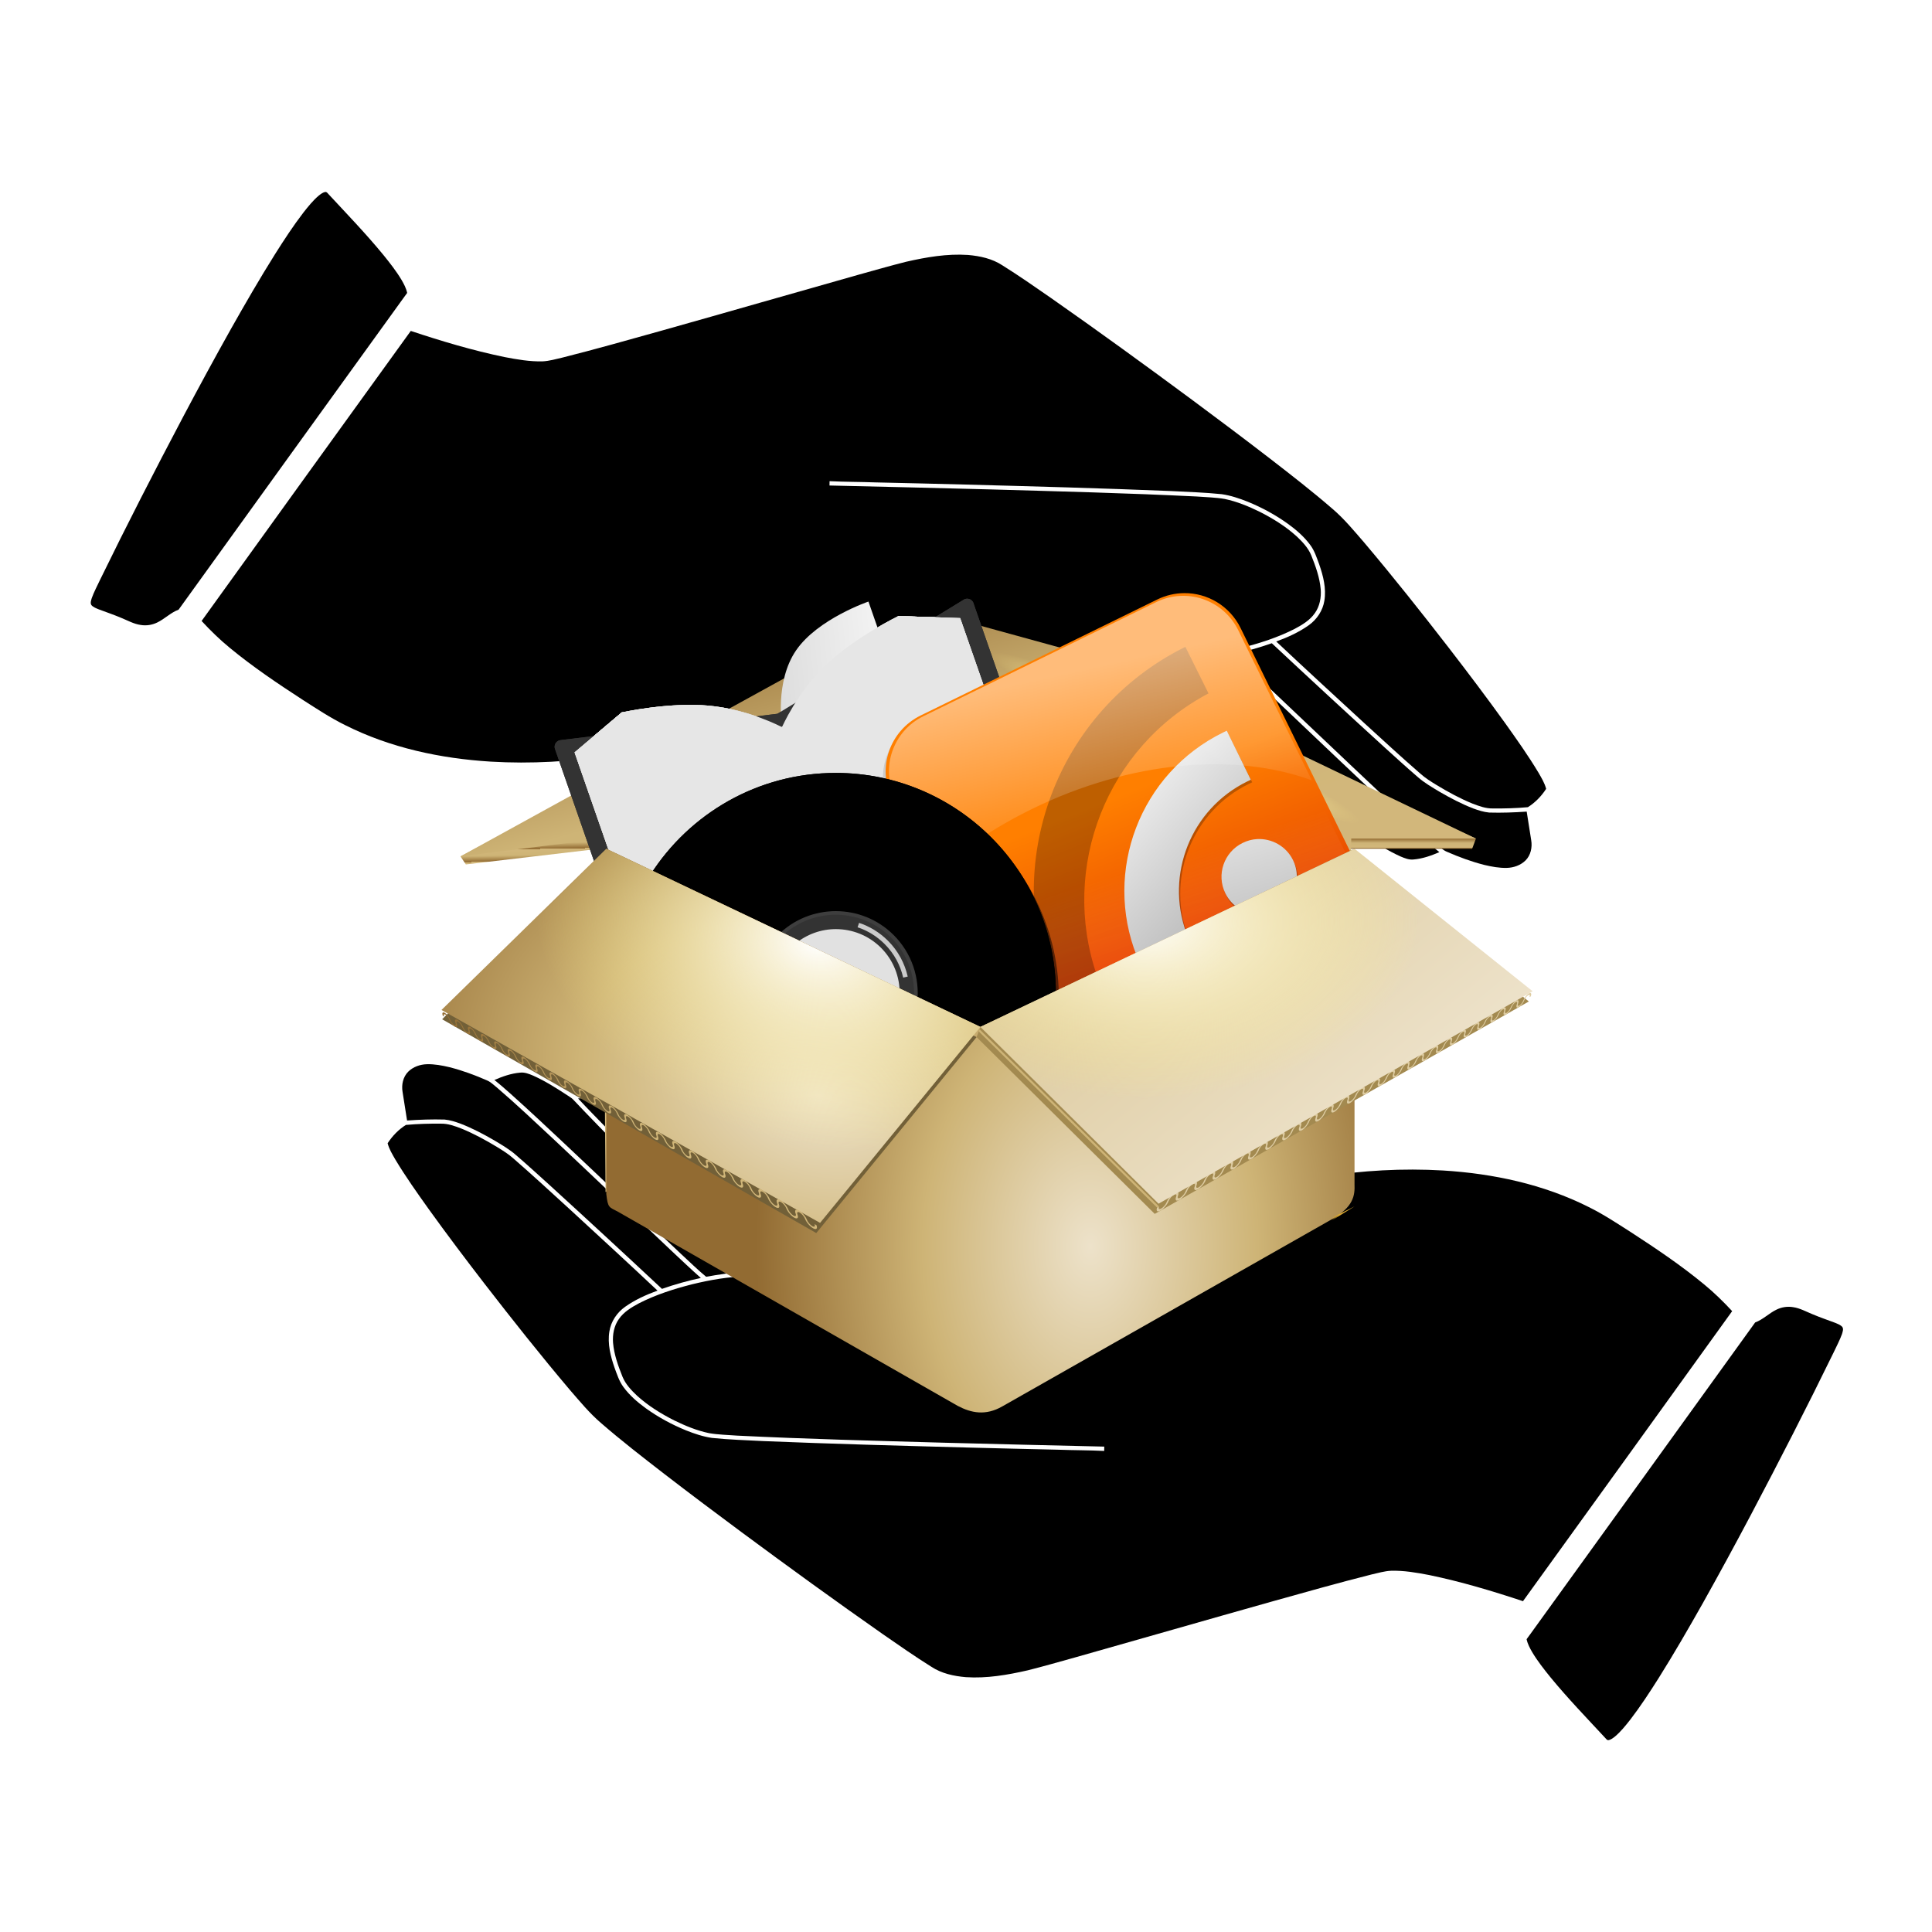 <svg viewBox="0 0 1024 1024" xmlns="http://www.w3.org/2000/svg" xmlns:xlink="http://www.w3.org/1999/xlink">
 <defs>
  <filter color-interpolation-filters="sRGB" id="filter8114">
   <feGaussianBlur stdDeviation="1.013" id="feGaussianBlur8116"/>
  </filter>
  <filter color-interpolation-filters="sRGB" id="filter8074">
   <feGaussianBlur stdDeviation="2.026" id="feGaussianBlur8076"/>
  </filter>
  <filter x="-0.074" y="-0.141" color-interpolation-filters="sRGB" width="1.148" height="1.282" id="filter7233">
   <feGaussianBlur stdDeviation="6.456" id="feGaussianBlur7235"/>
  </filter>
  <mask maskUnits="userSpaceOnUse" id="mask7947">
   <path fill="#ffffff" d="m205,135l-45,10l-100,55l40,-5l0,100l105,-50l105,50.375l0,-100.38l35,0l-105,-50.38l-35,-9.62l0,0.005z" id="path7949"/>
  </mask>
  <filter color-interpolation-filters="sRGB" id="filter7251">
   <feGaussianBlur stdDeviation="2.246" id="feGaussianBlur7253"/>
  </filter>
  <filter color-interpolation-filters="sRGB" id="filter3503">
   <feGaussianBlur stdDeviation="2.63" id="feGaussianBlur3505"/>
  </filter>
  <filter color-interpolation-filters="sRGB" id="filter3361">
   <feGaussianBlur stdDeviation="1.868" id="feGaussianBlur3363"/>
  </filter>
  <filter color-interpolation-filters="sRGB" id="filter6169">
   <feGaussianBlur stdDeviation="3.013" id="feGaussianBlur6171"/>
  </filter>
  <filter x="-0.125" y="-0.239" color-interpolation-filters="sRGB" width="1.25" height="1.478" id="filter14465">
   <feGaussianBlur stdDeviation="3.233" id="feGaussianBlur14467"/>
  </filter>
  <mask maskUnits="userSpaceOnUse" id="mask14451">
   <path fill="url(#linearGradient14455) #000000" filter="url(#filter14443)" d="m204,250l3,37l66,-19l-69,-18z" id="path14453"/>
  </mask>
  <filter x="-0.115" y="-0.424" color-interpolation-filters="sRGB" width="1.23" height="1.848" id="filter14443">
   <feGaussianBlur stdDeviation="3.357" id="feGaussianBlur14445"/>
  </filter>
  <mask maskUnits="userSpaceOnUse" id="mask8359">
   <path fill="#ffffff" d="m100,847.36l0,96.875c0.451,4.053 0.799,3.649 3.281,5l95.361,54.492c3.782,1.986 7.791,2.838 12.51,0.139l92.285,-52.405c6.33,-3.546 6.685,-6.785 6.562,-10l0,-94.1l-105,50l-105,-50l0,-0.001z" id="path8361"/>
  </mask>
  <filter color-interpolation-filters="sRGB" id="filter7300">
   <feGaussianBlur stdDeviation="1.714" id="feGaussianBlur7302"/>
  </filter>
  <filter color-interpolation-filters="sRGB" id="filter8178">
   <feGaussianBlur stdDeviation="3.631" id="feGaussianBlur8180"/>
  </filter>
  <mask maskUnits="userSpaceOnUse" id="mask8351">
   <path fill="#ffffff" d="m100,195l0,96.875c0.451,4.053 0.799,3.649 3.281,5l95.361,54.492c3.782,1.986 7.791,2.838 12.51,0.139l92.285,-52.405c6.33,-3.546 6.685,-6.785 6.562,-10l0,-94.1l-105,50l-105,-50l0,-0.001z" id="path8353"/>
  </mask>
  <filter color-interpolation-filters="sRGB" id="filter7863">
   <feGaussianBlur stdDeviation="0.952" id="feGaussianBlur7865"/>
  </filter>
  <mask maskUnits="userSpaceOnUse" id="mask7935">
   <path fill="#ffffff" d="m255,294.62l-50,-49.62l105,-50l50,40l-105,59.615l0,0.005z" id="path7937"/>
  </mask>
  <filter color-interpolation-filters="sRGB" id="filter7881">
   <feGaussianBlur stdDeviation="1.36" id="feGaussianBlur7883"/>
  </filter>
  <mask maskUnits="userSpaceOnUse" id="mask7941">
   <path fill="#ffffff" d="m160,300l45,-55l-105,-50l-45,45l105,60z" id="path7943"/>
  </mask>
  <radialGradient xlink:href="#linearGradient14419" r="54.5" gradientTransform="matrix(1 0 0 .587 0 68.119)" cx="257.5" cy="165" gradientUnits="userSpaceOnUse" id="radialGradient7500"/>
  <linearGradient id="linearGradient14419">
   <stop stop-color="rgb(255, 255, 255)" offset="0" id="stop14421"/>
   <stop stop-opacity="0" stop-color="rgb(255, 255, 255)" offset="1" id="stop14423"/>
  </linearGradient>
  <linearGradient xlink:href="#linearGradient8046" x1="-0.001" y1="0.939" x2="0.001" spreadMethod="repeat" y2="0.991" id="linearGradient7502"/>
  <linearGradient id="linearGradient8046">
   <stop stop-color="rgb(210, 183, 123)" offset="0" id="stop8048"/>
   <stop stop-color="rgb(206, 180, 118)" offset="0.5" id="stop8050"/>
   <stop stop-color="rgb(146, 107, 50)" offset="1" id="stop8052"/>
  </linearGradient>
  <radialGradient xlink:href="#linearGradient14419" r="75" gradientTransform="matrix(0.618,-0.383,0.092,0.149,-142.879,818.453)" cx="116.36" cy="160.08" gradientUnits="userSpaceOnUse" id="radialGradient7504"/>
  <radialGradient xlink:href="#linearGradient14419" r="52.5" gradientTransform="matrix(1 0 0 .571 0 70.714)" cx="152.5" cy="165" gradientUnits="userSpaceOnUse" id="radialGradient7506"/>
  <linearGradient xlink:href="#linearGradient8046" x1="0.897" y1="0.994" x2="0.897" spreadMethod="repeat" y2="0.952" id="linearGradient7508"/>
  <linearGradient xlink:href="#linearGradient8046" x1="0.617" y1="0.436" x2="0.35" y2="-0.082" id="linearGradient7510"/>
  <radialGradient xlink:href="#linearGradient7771" r="77.5" gradientTransform="matrix(0.67,0.304,-0.029,0.063,-114.718,709.785)" cx="259.51" cy="112.05" gradientUnits="userSpaceOnUse" id="radialGradient7512"/>
  <linearGradient id="linearGradient7771">
   <stop stop-color="rgb(255, 255, 255)" offset="0" id="stop7773"/>
   <stop stop-opacity="0" stop-color="rgb(255, 239, 133)" offset="1" id="stop7775"/>
  </linearGradient>
  <radialGradient xlink:href="#linearGradient7771" r="75" gradientTransform="matrix(0.629,-0.363,0.025,0.043,-133.416,833.183)" cx="116.36" cy="160.08" gradientUnits="userSpaceOnUse" id="radialGradient7514"/>
  <radialGradient xlink:href="#linearGradient6170" r="105" gradientTransform="matrix(1.918,0,0,1.005,-599.579,1255.203)" cx="207.26" cy="183.8" gradientUnits="userSpaceOnUse" id="radialGradient7516"/>
  <linearGradient id="linearGradient6170">
   <stop stop-color="rgb(254, 253, 252)" offset="0" id="stop6172"/>
   <stop stop-color="rgb(219, 169, 50)" offset="1" id="stop6174"/>
  </linearGradient>
  <linearGradient xlink:href="#linearGradient4839" x1="0.527" y1="1.175" x2="1.035" y2="1.065" id="linearGradient7520"/>
  <linearGradient id="linearGradient4839">
   <stop stop-color="rgb(248, 248, 248)" offset="0" id="stop4841"/>
   <stop stop-color="rgb(196, 196, 196)" offset="1" id="stop4843"/>
  </linearGradient>
  <linearGradient xlink:href="#linearGradient4839" x1="0.595" y1="0.391" x2="0.296" y2="0.445" id="linearGradient7522"/>
  <linearGradient xlink:href="#linearGradient4802" x1="0.723" y1="0.4" x2="0.138" y2="0.52" id="linearGradient7524"/>
  <linearGradient id="linearGradient4802">
   <stop stop-color="rgb(242, 242, 242)" offset="0" id="stop4806"/>
   <stop stop-color="rgb(166, 166, 166)" offset="1" id="stop4808"/>
  </linearGradient>
  <linearGradient xlink:href="#linearGradient4748" x1="0.289" y1="0.79" x2="0.852" y2="0.61" id="linearGradient7526"/>
  <linearGradient id="linearGradient4748">
   <stop stop-color="rgb(248, 248, 248)" offset="0" id="stop4750"/>
   <stop stop-color="rgb(196, 196, 196)" offset="0.833" id="stop4798"/>
   <stop stop-color="rgb(155, 155, 155)" offset="1" id="stop4752"/>
  </linearGradient>
  <linearGradient xlink:href="#linearGradient4839" x1="0.683" y1="0.453" x2="-0.486" y2="0.668" id="linearGradient7528"/>
  <linearGradient x1="0.533" y1="0.464" x2="0.693" y2="0.829" id="linearGradient7540">
   <stop stop-color="rgb(255, 127, 0)" offset="0" id="stop3369"/>
   <stop stop-color="rgb(230, 69, 0)" offset="1" id="stop3371"/>
  </linearGradient>
  <linearGradient x1="0.424" y1="0.576" x2="0.585" y2="0.986" id="linearGradient7542">
   <stop stop-opacity="0" stop-color="rgb(255, 255, 255)" offset="0" id="stop3459"/>
   <stop stop-color="rgb(255, 0, 0)" offset="1" id="stop3461"/>
  </linearGradient>
  <linearGradient xlink:href="#linearGradient3275" x1="-1.638" y1="-0.865" x2="-0.693" y2="1.684" id="linearGradient7544"/>
  <linearGradient id="linearGradient3275">
   <stop stop-color="rgb(255, 255, 255)" offset="0" id="stop3277"/>
   <stop stop-color="rgb(195, 195, 195)" offset="1" id="stop3279"/>
  </linearGradient>
  <linearGradient xlink:href="#linearGradient3275" x1="-0.195" y1="0.205" x2="0.368" y2="0.984" id="linearGradient7546"/>
  <linearGradient x1="0.38" y1="0.315" x2="0.577" y2="0.908" id="linearGradient7550">
   <stop stop-color="rgb(255, 255, 255)" offset="0" id="stop3429"/>
   <stop stop-opacity="0" stop-color="rgb(255, 255, 255)" offset="1" id="stop3431"/>
  </linearGradient>
  <radialGradient xlink:href="#linearGradient14419" r="92.5" gradientTransform="matrix(0.379,-0.379,0.855,0.855,1259.065,2093.301)" cx="289.43" cy="209.67" gradientUnits="userSpaceOnUse" id="radialGradient7552"/>
  <radialGradient xlink:href="#linearGradient14419" r="92.5" gradientTransform="matrix(-0.379,0.379,-0.855,-0.855,1678.865,2074.241)" cx="289.43" cy="209.67" gradientUnits="userSpaceOnUse" id="radialGradient7554"/>
  <radialGradient r="68.844" gradientTransform="matrix(0,1.211,-0.359,0,1538.165,1842.448)" cx="199.28" cy="192.84" gradientUnits="userSpaceOnUse" id="radialGradient7556">
   <stop stop-color="rgb(108, 108, 108)" offset="0" id="stop3275"/>
   <stop stop-color="rgb(62, 62, 62)" offset="1" id="stop3277-2"/>
  </radialGradient>
  <radialGradient r="53.688" gradientTransform="matrix(0,1.252,-0.436,0,1552.965,1834.231)" cx="199.28" cy="192.84" gradientUnits="userSpaceOnUse" id="radialGradient7558">
   <stop stop-color="rgb(247, 247, 247)" offset="0" id="stop3265"/>
   <stop stop-color="rgb(225, 225, 225)" offset="1" id="stop3267"/>
  </radialGradient>
  <radialGradient xlink:href="#linearGradient6117" r="55" gradientTransform="matrix(1.707,0,0,2.483,-302.412,206.793)" cx="195.54" cy="293.53" gradientUnits="userSpaceOnUse" id="radialGradient7560"/>
  <linearGradient id="linearGradient6117">
   <stop stop-color="rgb(237, 226, 202)" offset="0" id="stop6119"/>
   <stop stop-color="rgb(206, 180, 118)" offset="0.5" id="stop6139"/>
   <stop stop-color="rgb(146, 107, 50)" offset="1" id="stop6121"/>
  </linearGradient>
  <radialGradient xlink:href="#linearGradient6170" r="55" gradientTransform="matrix(1.707,0,0,2.483,-302.412,859.153)" cx="177.48" cy="292.05" gradientUnits="userSpaceOnUse" id="radialGradient7564"/>
  <linearGradient xlink:href="#linearGradient14419" x1="0.275" y1="0.851" x2="0.087" y2="-0.014" id="linearGradient7566"/>
  <linearGradient x1="-0.041" y1="0.5" x2="1.041" y2="0.5" id="linearGradient7568">
   <stop stop-opacity="0.753" stop-color="rgb(0, 0, 0)" offset="0" id="stop8190"/>
   <stop stop-color="rgb(255, 255, 255)" offset="1" id="stop8192"/>
  </linearGradient>
  <radialGradient xlink:href="#linearGradient6117" r="75" gradientTransform="matrix(1.755,0.47,-0.329,1.228,-221.144,511.383)" cx="148.11" cy="254.41" gradientUnits="userSpaceOnUse" id="radialGradient7570"/>
  <linearGradient xlink:href="#linearGradient6117" x1="0.762" y1="0.727" x2="-1.454" y2="-1.005" id="linearGradient7572"/>
  <radialGradient xlink:href="#linearGradient7771" r="55.132" gradientTransform="matrix(1.937 0 0 1.463 -241.23 -101.78)" cx="257.5" cy="220" gradientUnits="userSpaceOnUse" id="radialGradient7574"/>
  <radialGradient xlink:href="#linearGradient7771" r="52.5" gradientTransform="matrix(2.058 0 0 1.529 -161.42 -116.44)" cx="152.5" cy="220" gradientUnits="userSpaceOnUse" id="radialGradient7576"/>
  <radialGradient xlink:href="#linearGradient7771" r="75" gradientTransform="matrix(1.034,0.277,-0.194,0.724,-145.547,649.567)" cx="138.82" cy="224.37" gradientUnits="userSpaceOnUse" id="radialGradient7578"/>
  <radialGradient xlink:href="#linearGradient7771" r="77.5" gradientTransform="matrix(1,0,0,0.643,-204.495,716.468)" cx="251" cy="198.91" gradientUnits="userSpaceOnUse" id="radialGradient7582"/>
  <linearGradient xlink:href="#linearGradient8046" x1="1" y1="0.5" x2="0" y2="0.5" id="svg_1"/>
  <linearGradient x1="0.976" y1="0.051" x2="0.468" y2="0.827" id="svg_2">
   <stop stop-color="rgb(0, 0, 0)" offset="0" id="stop8146"/>
   <stop stop-opacity="0" stop-color="rgb(0, 0, 0)" offset="1" id="stop8148"/>
  </linearGradient>
 </defs>
 <g>
  <title>Layer 1</title>
  <g id="svg_15">
   <g id="svg_3" transform="matrix(0.404 0 0 0.404 588.995 587.007)">
    <path id="svg_4" d="m-922.387,-46.978c6.47,-6.41 15.64,-9.61 24.65,-9.83c9.95,-0.24 19.8,1.6 29.44,3.89c16.84,4.25 33.18,10.3 49.08,17.25c5.14,2.08 9.03,6.19 13.32,9.55c25.59,21.94 50.06,45.15 74.72,68.12c52.14,48.91 103.73,98.39 155.74,147.44c12.24,11.48 24.42,23.03 36.98,34.16c-17.28,3.68 -34.32,8.49 -50.99,14.33c-48.99,-45.83 -98.29,-91.34 -147.86,-136.56c-14.38,-13.04 -28.72,-26.12 -43.43,-38.79c-8.83,-7.83 -19.13,-13.7 -29.2,-19.75c-14.08,-8.15 -28.54,-15.75 -43.73,-21.62c-6.79,-2.51 -13.77,-4.74 -21.01,-5.42c-16.4,-0.47 -32.81,0.13 -49.18,1.25c-2.04,-12.47 -3.9,-24.98 -5.9,-37.46c-1.61,-9.3 0.55,-19.72 7.37,-26.56z"/>
    <path id="svg_5" d="m-809.307,-36.118c10.73,-4.67 22,-8.62 33.73,-9.63c6.01,-0.72 11.76,1.66 17.18,3.93c15.88,7.11 30.58,16.51 45.12,25.99c2.34,1.65 4.9,3.05 7,5.04c21.32,22.66 43.2,44.79 64.91,67.08c29.64,30.03 59.21,60.14 89.05,89.98c23.52,23.28 47.18,46.42 70.53,69.88c-16.72,0.29 -33.28,2.95 -49.69,5.9c-11.58,-9.49 -22.24,-20.12 -33.29,-30.24c-50.51,-47.53 -100.55,-95.55 -151.08,-143.06c-23.69,-22.3 -47.45,-44.55 -71.67,-66.28c-7.16,-6.32 -14.29,-12.68 -21.79,-18.59z"/>
    <path id="svg_6" d="m-699.497,-11.888c8.28,-0.81 16.77,-0.61 24.8,1.72c7.16,1.79 12.51,7.25 18.17,11.64c27.57,23.35 53.47,48.57 79.71,73.38c19.34,18.27 38.32,36.93 58.18,54.64c14.11,11.18 26.06,24.74 38.13,38.02c13.93,15.64 27.47,31.62 40.8,47.78c-11.54,-0.13 -23.16,0.85 -34.65,0.3c-29.37,-29.4 -59.16,-58.38 -88.52,-87.79c-39.48,-39.88 -78.97,-79.76 -118.01,-120.08c-6.21,-6.53 -12.59,-12.91 -18.61,-19.61z"/>
    <path id="svg_7" d="m-925.367,22.842c15.15,-1.4 30.39,-1.79 45.6,-1.66c9.45,-0.27 18.47,3.08 27.15,6.42c16.29,6.62 31.75,15.11 46.79,24.18c7.51,4.61 15.06,9.27 21.62,15.19c25,21.69 49.29,44.18 73.74,66.48c38.5,35.48 77.09,70.88 115.2,106.76c-14.92,5.43 -29.6,12.05 -42.59,21.27c-10.69,7.59 -18.55,19.26 -20.58,32.31c-2.64,16.16 1.53,32.49 6.81,47.69c3.24,8.7 6.06,17.77 11.68,25.3c7.98,10.86 18.29,19.79 29.14,27.68c16.43,11.83 34.35,21.55 53.09,29.18c10.93,4.34 22.19,8.13 33.86,9.83c22.29,2.29 44.71,2.99 67.08,4.14c90.34,3.72 180.72,6.14 271.1,8.54c38.63,0.94 77.25,2.01 115.88,2.78c20.17,0.77 40.37,0.59 60.52,1.61c0.02,-1.9 0.06,-3.79 0.08,-5.67c-69.95,-1.59 -139.91,-3.25 -209.87,-5.1c-90.56,-2.56 -181.15,-4.85 -271.65,-9.31c-12.34,-0.98 -24.79,-1.12 -37.01,-3.25c-15.94,-3.34 -31.11,-9.6 -45.69,-16.73c-17.44,-8.82 -34.24,-19.25 -48.76,-32.41c-7.59,-7.18 -15.02,-15.03 -19.04,-24.83c-5.74,-14.33 -11.09,-29.09 -12.41,-44.58c-0.81,-10.82 1.28,-22.2 7.65,-31.17c6.46,-9.37 16.48,-15.35 26.32,-20.61c22.09,-11.32 45.89,-18.91 69.89,-25c23.91,-5.79 48.35,-10.14 73.01,-10.38c14.01,-0.2 28.02,-0.86 42.03,-0.88c17.41,7.01 36.43,8.07 54.96,8.94c10.69,0.08 21.4,0.19 32.07,-0.53c55.53,4.15 111.36,4.43 166.9,0.25c43.46,-3.51 86.89,-9.74 128.86,-21.83c16.95,-4.95 33.65,-10.87 49.72,-18.21c50.06,-22.01 99.89,-44.66 150.98,-64.19c41.46,-15.88 84.55,-27.56 128.45,-34.3c52.16,-8.17 105.19,-11.24 157.93,-8.13c65.88,4.02 131.96,18.11 191.19,47.92c19.25,9.5 37.16,21.37 55.22,32.91c33.05,21.47 65.85,43.5 96.26,68.63c13.12,10.75 25.25,22.64 36.77,35.07c-91.38,126.91 -182.82,253.78 -274.43,380.52c-40.39,-13.42 -81.27,-25.65 -122.98,-34.28c-16.46,-3.15 -33.12,-6.09 -49.94,-5.64c-8.83,0.4 -17.35,2.99 -25.92,4.92c-43.5,10.97 -86.66,23.19 -129.85,35.26c-86.14,24.21 -172.11,49.03 -258.23,73.34c-20.91,5.82 -41.77,11.82 -62.82,17.12c-26.59,6.06 -53.86,10.8 -81.22,8.95c-15.73,-1.34 -31.8,-4.8 -45.16,-13.6c-21.56,-13.47 -42.41,-28.04 -63.3,-42.51c-62.63,-43.81 -124.47,-88.73 -185.9,-134.19c-34.02,-25.23 -67.9,-50.65 -101.45,-76.5c-27.93,-21.62 -55.89,-43.24 -82.58,-66.4c-15.31,-13.07 -28.1,-28.71 -41.26,-43.86c-38.43,-45.44 -75.4,-92.08 -111.81,-139.15c-24.86,-32.25 -49.41,-64.75 -73.18,-97.82c-15.19,-21.3 -30.37,-42.67 -43.84,-65.12c-3.9,-6.8 -8.1,-13.62 -10.08,-21.28c6.2,-9.57 14.32,-18 24,-24.07z"/>
    <path id="svg_8" d="m872.663,265.192c6.69,-3.29 14.36,-4.53 21.73,-3.29c9.08,1.25 17.12,5.87 25.5,9.25c9.73,4.14 19.76,7.52 29.65,11.25c3.36,1.45 7.11,2.66 9.58,5.54c1.86,2.88 0.31,6.32 -0.48,9.29c-2.99,8.27 -7.2,16.02 -10.89,23.97c-34.99,71.72 -71.42,142.72 -108.68,213.28c-20.57,38.85 -41.52,77.49 -63.02,115.83c-18.71,33.12 -37.73,66.08 -57.97,98.3c-11.77,18.59 -23.8,37.07 -37.22,54.52c-6.17,7.81 -12.43,15.68 -20.06,22.12c-2.56,1.96 -5.23,4.17 -8.49,4.69c-2.07,0.29 -3.09,-1.77 -4.34,-2.95c-24.23,-26.11 -48.99,-51.78 -71.62,-79.31c-8.57,-10.59 -17.05,-21.32 -24.06,-33.03c-3.13,-5.39 -6.13,-10.99 -7.4,-17.14c1.93,-2.58 3.76,-5.24 5.7,-7.81l3.5,-4.86c97.04,-134.17 193.75,-268.59 290.65,-402.86c10.32,-3.8 18.1,-12.03 27.92,-16.79z"/>
   </g>
   <g id="svg_9" transform="matrix(-0.404 0 0 -0.404 1207.36 487.479)">
    <path id="svg_10" d="m987.067,77.838c6.47,-6.41 15.64,-9.61 24.65,-9.83c9.95,-0.24 19.8,1.6 29.44,3.89c16.84,4.25 33.18,10.3 49.08,17.25c5.14,2.08 9.03,6.19 13.32,9.55c25.59,21.94 50.06,45.15 74.72,68.12c52.14,48.91 103.73,98.39 155.74,147.44c12.24,11.48 24.42,23.03 36.98,34.16c-17.28,3.68 -34.32,8.49 -50.99,14.33c-48.99,-45.83 -98.29,-91.34 -147.86,-136.56c-14.38,-13.04 -28.72,-26.12 -43.43,-38.79c-8.83,-7.83 -19.13,-13.7 -29.2,-19.75c-14.08,-8.15 -28.54,-15.75 -43.73,-21.62c-6.79,-2.51 -13.77,-4.74 -21.01,-5.42c-16.4,-0.47 -32.81,0.13 -49.18,1.25c-2.04,-12.47 -3.9,-24.98 -5.9,-37.46c-1.61,-9.3 0.55,-19.72 7.37,-26.56z"/>
    <path id="svg_11" d="m1100.147,88.698c10.73,-4.67 22,-8.62 33.73,-9.63c6.01,-0.72 11.76,1.66 17.18,3.93c15.88,7.11 30.58,16.51 45.12,25.99c2.34,1.65 4.9,3.05 7,5.04c21.32,22.66 43.2,44.79 64.91,67.08c29.64,30.03 59.21,60.14 89.05,89.98c23.52,23.28 47.18,46.42 70.53,69.88c-16.72,0.29 -33.28,2.95 -49.69,5.9c-11.58,-9.49 -22.24,-20.12 -33.29,-30.24c-50.51,-47.53 -100.55,-95.55 -151.08,-143.06c-23.69,-22.3 -47.45,-44.55 -71.67,-66.28c-7.16,-6.32 -14.29,-12.68 -21.79,-18.59z"/>
    <path id="svg_12" d="m1209.957,112.928c8.28,-0.81 16.77,-0.61 24.8,1.72c7.16,1.79 12.51,7.25 18.17,11.64c27.57,23.35 53.47,48.57 79.71,73.38c19.34,18.27 38.32,36.93 58.18,54.64c14.11,11.18 26.06,24.74 38.13,38.02c13.93,15.64 27.47,31.62 40.8,47.78c-11.54,-0.13 -23.16,0.85 -34.65,0.3c-29.37,-29.4 -59.16,-58.38 -88.52,-87.79c-39.48,-39.88 -78.97,-79.76 -118.01,-120.08c-6.21,-6.53 -12.59,-12.91 -18.61,-19.61z"/>
    <path id="svg_13" d="m984.087,147.658c15.15,-1.4 30.39,-1.79 45.6,-1.66c9.45,-0.27 18.47,3.08 27.15,6.42c16.29,6.62 31.75,15.11 46.79,24.18c7.51,4.61 15.06,9.27 21.62,15.19c25,21.69 49.29,44.18 73.74,66.48c38.5,35.48 77.09,70.88 115.2,106.76c-14.92,5.43 -29.6,12.05 -42.59,21.27c-10.69,7.59 -18.55,19.26 -20.58,32.31c-2.64,16.16 1.53,32.49 6.81,47.69c3.24,8.7 6.06,17.77 11.68,25.3c7.98,10.86 18.29,19.79 29.14,27.68c16.43,11.83 34.35,21.55 53.09,29.18c10.93,4.34 22.19,8.13 33.86,9.83c22.29,2.29 44.71,2.99 67.08,4.14c90.34,3.72 180.72,6.14 271.1,8.54c38.63,0.94 77.25,2.01 115.88,2.78c20.17,0.77 40.37,0.59 60.52,1.61c0.02,-1.9 0.06,-3.79 0.08,-5.67c-69.95,-1.59 -139.91,-3.25 -209.87,-5.1c-90.56,-2.56 -181.15,-4.85 -271.65,-9.31c-12.34,-0.98 -24.79,-1.12 -37.01,-3.25c-15.94,-3.34 -31.11,-9.6 -45.69,-16.73c-17.44,-8.82 -34.24,-19.25 -48.76,-32.41c-7.59,-7.18 -15.02,-15.03 -19.04,-24.83c-5.74,-14.33 -11.09,-29.09 -12.41,-44.58c-0.81,-10.82 1.28,-22.2 7.65,-31.17c6.46,-9.37 16.48,-15.35 26.32,-20.61c22.09,-11.32 45.89,-18.91 69.89,-25c23.91,-5.79 48.35,-10.14 73.01,-10.38c14.01,-0.2 28.02,-0.86 42.03,-0.88c17.41,7.01 36.43,8.07 54.96,8.94c10.69,0.08 21.4,0.19 32.07,-0.53c55.53,4.15 111.36,4.43 166.9,0.25c43.46,-3.51 86.89,-9.74 128.86,-21.83c16.95,-4.95 33.65,-10.87 49.72,-18.21c50.06,-22.01 99.89,-44.66 150.98,-64.19c41.46,-15.88 84.55,-27.56 128.45,-34.3c52.16,-8.17 105.19,-11.24 157.93,-8.13c65.88,4.02 131.96,18.11 191.19,47.92c19.25,9.5 37.16,21.37 55.22,32.91c33.05,21.47 65.85,43.5 96.26,68.63c13.12,10.75 25.25,22.64 36.77,35.07c-91.38,126.91 -182.82,253.78 -274.43,380.52c-40.39,-13.42 -81.27,-25.65 -122.98,-34.28c-16.46,-3.15 -33.12,-6.09 -49.94,-5.64c-8.83,0.4 -17.35,2.99 -25.92,4.92c-43.5,10.97 -86.66,23.19 -129.85,35.26c-86.14,24.21 -172.11,49.03 -258.23,73.34c-20.91,5.82 -41.77,11.82 -62.82,17.12c-26.59,6.06 -53.86,10.8 -81.22,8.95c-15.73,-1.34 -31.8,-4.8 -45.16,-13.6c-21.56,-13.47 -42.41,-28.04 -63.3,-42.51c-62.63,-43.81 -124.47,-88.73 -185.9,-134.19c-34.02,-25.23 -67.9,-50.65 -101.45,-76.5c-27.93,-21.62 -55.89,-43.24 -82.58,-66.4c-15.31,-13.07 -28.1,-28.71 -41.26,-43.86c-38.43,-45.44 -75.4,-92.08 -111.81,-139.15c-24.86,-32.25 -49.41,-64.75 -73.18,-97.82c-15.19,-21.3 -30.37,-42.67 -43.84,-65.12c-3.9,-6.8 -8.1,-13.62 -10.08,-21.28c6.2,-9.57 14.32,-18 24,-24.07z"/>
    <path id="svg_14" d="m2782.117,390.008c6.69,-3.29 14.36,-4.53 21.73,-3.29c9.08,1.25 17.12,5.87 25.5,9.25c9.73,4.14 19.76,7.52 29.65,11.25c3.36,1.45 7.11,2.66 9.58,5.54c1.86,2.88 0.31,6.32 -0.48,9.29c-2.99,8.27 -7.2,16.02 -10.89,23.97c-34.99,71.72 -71.42,142.72 -108.68,213.28c-20.57,38.85 -41.52,77.49 -63.02,115.83c-18.71,33.12 -37.73,66.08 -57.97,98.3c-11.77,18.59 -23.8,37.07 -37.22,54.52c-6.17,7.81 -12.43,15.68 -20.06,22.12c-2.56,1.96 -5.23,4.17 -8.49,4.69c-2.07,0.29 -3.09,-1.77 -4.34,-2.95c-24.23,-26.11 -48.99,-51.78 -71.62,-79.31c-8.57,-10.59 -17.05,-21.32 -24.06,-33.03c-3.13,-5.39 -6.13,-10.99 -7.4,-17.14c1.93,-2.58 3.76,-5.24 5.7,-7.81l3.5,-4.86c97.04,-134.17 193.75,-268.59 290.65,-402.86c10.32,-3.8 18.1,-12.03 27.92,-16.79z"/>
   </g>
   <g transform="matrix(1.446 0 0 1.446 -1681.12 -600.221)" id="layer1">
    <g id="g7412">
     <g transform="matrix(1.306 0 0 1.306 1520.1 -353.67)" id="g6901">
      <g id="g6903">
       <path fill="none" stroke-width="4" stroke="url(#radialGradient7500)" filter="url(#filter8114)" d="m105.505,823.993l-105,-60" id="path6905"/>
       <g id="g6907">
        <g id="g6909">
         <path fill="url(#linearGradient7502)" d="m-45.566,776.853l45,-10l-105,60l-37.429,4.393l-1.5,-2.25l98.929,-52.14l0,-0.003z" id="path6911"/>
         <path fill="url(#radialGradient7504)" stroke-width="4" stroke="url(#radialGradient7506)" filter="url(#filter8074)" d="m-104.495,823.993l105,-60" id="path6913"/>
        </g>
        <g id="g6915">
         <path fill="url(#linearGradient7508)" d="m34.434,776.473l-35,-9.62l105,60l35,0l1.071,-2.857l-106.07,-47.52l-0.001,-0.003z" id="path6917"/>
         <g id="g6919">
          <g id="g6921">
           <path fill="url(#linearGradient7510)" d="m0.505,763.993l-45,10l-100,55l40,-5l0.707,99.204l104.29,-49.2l104.03,48.61l0.97,-98.61l35,0l-105,-50.38l-35,-9.62l0.003,-0.004z" id="path6923"/>
           <path fill="url(#radialGradient7512)" d="m35.505,773.613l-35,-9.62l0.421,45.98l80.36,27.378l24.22,-13.36l35,0l-105,-50.375l-0.001,-0.003z" id="path6925"/>
          </g>
          <g id="g6927">
           <path fill="url(#radialGradient7514)" d="m-144.495,828.993l40,-5l30.834,11.796l67.917,-36.465l6.25,-35.34l-45,10l-100,55l-0.001,0.009z" id="path6929"/>
           <path fill="url(#radialGradient7516)" filter="url(#filter7233)" mask="url(#mask7947)" d="m0.505,763.993l-105,60l102.53,-51.523l2.89,37.503l3.143,13.006l-4.686,16.794l1.13,34.22l0.617,-33.368l6.426,-15.943l-1.403,-12.155l-1.15,-36.651l100.51,48.12l-105,-60l-0.007,-0.003z" id="path6931"/>
          </g>
         </g>
        </g>
       </g>
      </g>
      <path fill="url(#radialGradient7516)" filter="url(#filter7251)" d="m0.505,763.993l-105,60l102.53,-51.523l2.89,37.503l3.143,13.006l-4.686,16.794l1.13,34.22l0.617,-33.368l6.426,-15.943l-1.403,-12.155l-1.15,-36.651l100.51,48.12l-105,-60l-0.007,-0.003z" id="path6933"/>
     </g>
     <g id="g7325">
      <g id="g7069">
       <path fill="#333333" stroke-width="4.9" stroke-miterlimit="20" stroke-linecap="round" stroke="#333333" stroke-linejoin="round" d="m1517.125,636.995l-68.75,42.094l-80.031,9.719l19.906,57.188l0,-18.188l137.16,65.281l5.25,-2.5l32.938,-20.156c-15.5,-44.478 -31,-88.957 -46.5,-133.44l0.027,0.002z" id="path7071"/>
       <path fill="#e6e6e6" d="m1491.925,640.901l-42.688,40.719l-58.719,-5.406l-17.312,14.656c5.013,14.396 10.019,28.791 15.031,43.188l0,-6.25l126.5,60.188l21.313,-20.312l22.7,0.72c-14.7,-42.252 -29.5,-84.498 -44.2,-126.75l-22.625,-0.75l0,-0.003z" id="path7073"/>
       <path fill="#e6e6e6" d="m1491.925,640.901l-42.688,40.719l-58.719,-5.406l-17.312,14.656c5.013,14.396 10.019,28.791 15.031,43.188l0,-6.25l133.19,63.406l37.3,-22.81c-14.7,-42.252 -29.5,-84.498 -44.2,-126.75l-22.625,-0.75l0.023,-0.003z" id="path7075"/>
       <path fill="#e6e6e6" d="m1491.925,640.901l-42.688,40.719l-58.719,-5.406l-17.312,14.656c5.013,14.396 10.019,28.791 15.031,43.188l0,-6.25l126.5,60.188l21.313,-20.312l22.7,0.72c-14.7,-42.252 -29.5,-84.498 -44.2,-126.75l-22.625,-0.75l0,-0.003z" id="path7077"/>
       <path fill="url(#linearGradient7520)" d="m1390.525,676.213l-17.312,14.656c5.013,14.396 10.019,28.791 15.031,43.188l0,-6.25l24.25,11.531l-21.969,-63.125z" id="path7079"/>
       <path fill="url(#linearGradient7522)" d="m1536.025,767.671l22.649,0.728c-14.712,-42.252 -29.424,-84.505 -44.136,-126.76l-22.649,-0.728l44.136,126.76l0,0z" id="path7081"/>
       <path fill="#e6e6e6" d="m1491.925,640.901s-15.862,7.668 -26.531,17.844c-10.67,10.175 -16.156,22.875 -16.156,22.875s-12.193,-6.527 -26.875,-7.875s-31.844,2.469 -31.844,2.469l21.969,63.156l97.031,46.156c10.67,-10.175 26.531,-17.844 26.531,-17.844l-44.1,-126.78l-0.025,-0.001z" id="path7083"/>
       <path fill="url(#linearGradient7524)" d="m1491.925,640.901s-15.83,7.668 -26.5,17.844c-10.67,10.175 -16.156,22.875 -16.156,22.875l31.375,90.156l28.906,13.75c10.67,-10.175 26.531,-17.844 26.531,-17.844l-44.1,-126.79l-0.056,0.009z" id="path7085"/>
       <path fill="url(#linearGradient7526)" d="m1414.025,673.463c-12.129,0.225 -23.469,2.75 -23.469,2.75l21.969,63.156l68.125,32.406l-31.375,-90.156s-12.193,-6.527 -26.875,-7.875c-2.753,-0.253 -5.576,-0.333 -8.375,-0.281l0,0z" id="path7087"/>
       <path fill="#b3b3b3" d="m1536.025,767.681s-1.004,0.466 -2.656,1.344c-1.653,0.878 -3.946,2.155 -6.594,3.75c-1.324,0.797 -2.738,1.679 -4.188,2.625c-1.45,0.946 -2.944,1.956 -4.437,3.031c-1.493,1.075 -2.983,2.223 -4.438,3.406c-1.454,1.184 -2.885,2.416 -4.219,3.688l11.906,5.688l37.281,-22.812l-22.656,-0.719l0,-0z" id="path7089"/>
       <path fill="url(#linearGradient7528)" d="m1480.925,635.588s-18.582,6.338 -26.5,17.844c-7.918,11.505 -5.156,28.188 -5.156,28.188l31.375,90.156l17.844,8.5c0.021,-0.031 0.041,-0.063 0.062,-0.094c7.918,-11.505 26.531,-17.844 26.531,-17.844l-44.156,-126.75l0,-0z" id="path7091"/>
       <g id="g7093">
        <path fill="#333333" stroke-width="4.9" stroke-miterlimit="20" stroke-linecap="round" stroke="#333333" stroke-linejoin="round" d="m1517.125,636.995l-68.75,42.094l-80.031,9.719l19.906,57.188l0,-18.188l137.16,65.281l5.25,-2.5l32.938,-20.156c-15.5,-44.478 -31,-88.957 -46.5,-133.44l0.027,0.002z" id="path7095"/>
        <path fill="#e6e6e6" d="m1491.925,640.901l-42.688,40.719l-58.719,-5.406l-17.312,14.656c5.013,14.396 10.019,28.791 15.031,43.188l0,-6.25l126.5,60.188l21.313,-20.312l22.7,0.72c-14.7,-42.252 -29.5,-84.498 -44.2,-126.75l-22.625,-0.75l0,-0.003z" id="path7097"/>
        <path fill="#e6e6e6" d="m1491.925,640.901l-42.688,40.719l-58.719,-5.406l-17.312,14.656c5.013,14.396 10.019,28.791 15.031,43.188l0,-6.25l133.19,63.406l37.3,-22.81c-14.7,-42.252 -29.5,-84.498 -44.2,-126.75l-22.625,-0.75l0.023,-0.003z" id="path7099"/>
        <path fill="#e6e6e6" d="m1491.925,640.901l-42.688,40.719l-58.719,-5.406l-17.312,14.656c5.013,14.396 10.019,28.791 15.031,43.188l0,-6.25l126.5,60.188l21.313,-20.312l22.7,0.72c-14.7,-42.252 -29.5,-84.498 -44.2,-126.75l-22.625,-0.75l0,-0.003z" id="path7101"/>
        <path fill="url(#linearGradient7520)" d="m1390.525,676.213l-17.312,14.656c5.013,14.396 10.019,28.791 15.031,43.188l0,-6.25l24.25,11.531l-21.969,-63.125z" id="path7103"/>
        <path fill="url(#linearGradient7522)" d="m1536.025,767.671l22.649,0.728c-14.712,-42.252 -29.424,-84.505 -44.136,-126.76l-22.649,-0.728l44.136,126.76l0,0z" id="path7105"/>
        <path fill="#e6e6e6" d="m1491.925,640.901s-15.862,7.668 -26.531,17.844c-10.67,10.175 -16.156,22.875 -16.156,22.875s-12.193,-6.527 -26.875,-7.875s-31.844,2.469 -31.844,2.469l21.969,63.156l97.031,46.156c10.67,-10.175 26.531,-17.844 26.531,-17.844l-44.1,-126.78l-0.025,-0.001z" id="path7107"/>
        <path fill="url(#linearGradient7524)" d="m1491.925,640.901s-15.83,7.668 -26.5,17.844c-10.67,10.175 -16.156,22.875 -16.156,22.875l31.375,90.156l28.906,13.75c10.67,-10.175 26.531,-17.844 26.531,-17.844l-44.1,-126.79l-0.056,0.009z" id="path7109"/>
        <path fill="url(#linearGradient7526)" d="m1414.025,673.463c-12.129,0.225 -23.469,2.75 -23.469,2.75l21.969,63.156l68.125,32.406l-31.375,-90.156s-12.193,-6.527 -26.875,-7.875c-2.753,-0.253 -5.576,-0.333 -8.375,-0.281l0,0z" id="path7111"/>
        <path fill="#b3b3b3" d="m1536.025,767.681s-1.004,0.466 -2.656,1.344c-1.653,0.878 -3.946,2.155 -6.594,3.75c-1.324,0.797 -2.738,1.679 -4.188,2.625c-1.45,0.946 -2.944,1.956 -4.437,3.031c-1.493,1.075 -2.983,2.223 -4.438,3.406c-1.454,1.184 -2.885,2.416 -4.219,3.688l11.906,5.688l37.281,-22.812l-22.656,-0.719l0,-0z" id="path7113"/>
        <path fill="url(#linearGradient7528)" d="m1480.925,635.588s-18.582,6.338 -26.5,17.844c-7.918,11.505 -5.156,28.188 -5.156,28.188l31.375,90.156l17.844,8.5c0.021,-0.031 0.041,-0.063 0.062,-0.094c7.918,-11.505 26.531,-17.844 26.531,-17.844l-44.156,-126.75l0,-0z" id="path7115"/>
       </g>
      </g>
      <g id="g7119">
       <path fill="#000000" filter="url(#filter3503)" opacity="0.347" d="m1595.665,634.651c-3.33,0.026 -6.706,0.775 -9.906,2.344l-86.688,42.5c-11.379,5.577 -16.046,19.246 -10.469,30.625l39.156,79.906l128.5,-61.156l-39.906,-81.375c-3.9,-8.179 -12.1,-12.911 -20.6,-12.844l-0.087,0z" id="path7121"/>
       <path fill="url(#linearGradient7540)" d="m1596.665,632.495c-3.33,0.026 -6.706,0.775 -9.906,2.344l-86.688,42.5c-11.379,5.577 -16.077,19.246 -10.5,30.625l39.875,81.281l128.47,-61.156l-40.562,-82.75c-4.009,-8.178 -12.179,-12.911 -20.688,-12.844l-0.001,0z" id="path7123"/>
       <path fill="url(#linearGradient7542)" opacity="0.225" d="m1612.265,667.276c-3.228,-0.049 -6.495,0.653 -9.562,2.156l-85.188,41.75c-10.907,5.346 -15.133,18.945 -9.469,30.5l23.1,46.78l125.2,-59.622l-23.6,-48.188c-4.071,-8.306 -12.095,-13.25 -20.344,-13.375l-0.137,-0.001z" id="path7125"/>
       <path fill="#000000" filter="url(#filter3361)" opacity="0.504" d="m1623.765,723.557c-1.792,0.1 -3.6,0.567 -5.312,1.406c-6.85,3.358 -9.67,11.618 -6.313,18.469c0.91,1.857 2.18,3.433 3.688,4.656l22.5,-10.719c0,-2.046 -0.414,-4.132 -1.375,-6.094c-2.518,-5.138 -7.813,-8.018 -13.188,-7.719l0,0z" id="path7127"/>
       <path fill="#000000" filter="url(#filter3361)" opacity="0.504" d="m1612.765,683.87c-0.44,0.202 -0.875,0.38 -1.312,0.594c-30.225,14.815 -43.782,50.132 -32.125,81l18.188,-8.656c-7.022,-20.937 2.383,-44.361 22.75,-54.344c0.437,-0.214 0.871,-0.425 1.312,-0.625l-8.9,-17.962l0.087,-0.007z" id="path7129"/>
       <path fill="#000000" filter="url(#filter3361)" opacity="0.504" d="m1597.165,652.151c-47.407,23.387 -68.032,79.494 -48.031,127.69l15.469,-7.375c-13.457,-39.346 3.497,-83.425 40.969,-103.22l-8.5,-17.09l0.093,-0.005z" id="path7131"/>
       <path fill="url(#linearGradient7544)" d="m1623.365,722.651c-1.792,0.1 -3.569,0.567 -5.281,1.406c-6.85,3.358 -9.701,11.618 -6.344,18.469c1.091,2.227 2.712,4.041 4.625,5.344l21.531,-10.25c0.207,-2.415 -0.2,-4.915 -1.344,-7.25c-2.518,-5.138 -7.813,-8.018 -13.188,-7.719l0.001,-0z" id="path7133"/>
       <path fill="url(#linearGradient7546)" d="m1612.265,682.932c-0.44,0.202 -0.875,0.411 -1.312,0.625c-30.545,14.972 -44.009,50.84 -31.688,81.938l18.125,-8.625c-7.663,-21.184 1.686,-45.203 22.375,-55.344c0.437,-0.214 0.871,-0.425 1.313,-0.625l-8.813,-17.969l0,0z" id="path7135"/>
       <path fill="url(#linearGradient7546)" d="m1596.765,651.213c-47.723,23.542 -68.336,80.249 -47.656,128.66l11.781,-5.625l3.625,-1.719c-14.078,-39.591 2.843,-84.23 40.625,-104.19l-8.375,-17.125l0,-0.001z" id="path7137"/>
       <path fill="url(#linearGradient7550)" opacity="0.477" d="m1586.365,635.801c11.197,-5.488 24.626,-0.893 30.115,10.303l26.978,55.04c-27.825,-10.3 -66.185,-7.372 -102.67,10.513c-13.719,6.724 -25.919,14.953 -36.288,24.108l-13.742,-28.036c-5.488,-11.197 -0.893,-24.626 10.303,-30.115l85.307,-41.814l-0.003,0.001z" id="path7139"/>
      </g>
      <g id="g7141">
       <path fill="#000000" filter="url(#filter6169)" fill-opacity="0.509" fill-rule="evenodd" d="m1470.065,700.151c-28.207,0 -53.025,14.513 -67.438,36.469l118.66,56.469l29.406,-14c-0.9,-43.727 -36.7,-78.94 -80.7,-78.94l0.072,0.002z" id="path7143"/>
       <path fill="#000000" fill-rule="evenodd" d="m1468.965,698.401c-28.588,0 -53.679,14.92 -68,37.375l120.41,57.312l28.25,-13.438l0,-0.594c-0.1,-44.516 -36.2,-80.66 -80.7,-80.66l0.04,0.005z" id="path7145"/>
       <path fill="#333333" fill-rule="evenodd" d="m1468.965,749.711c-8.083,0 -15.407,3.267 -20.719,8.562l49.938,23.781c0.1,-0.986 0.156,-1.988 0.156,-3c0,-16.197 -13.178,-29.344 -29.375,-29.344l-0,0.001z" id="path7147"/>
       <path fill="#000000" fill-rule="evenodd" d="m1468.965,698.401c-28.588,0 -53.679,14.92 -68,37.375l1.406,0.688c14.062,-21.931 38.624,-36.469 66.594,-36.469c43.653,0 79.094,35.409 79.094,79.062c0,0.451 -0.024,0.894 -0.031,1.344l1.594,-0.75l0,-0.594c-0.1,-44.516 -36.2,-80.66 -80.7,-80.66l0.043,0.004z" id="path7149"/>
       <path fill="url(#radialGradient7552)" fill-rule="evenodd" d="m1509.665,779.061c0,2.78 -0.25,5.5 -0.781,8.125l12.406,5.906l26.7,-12.69c0.01,-0.449 0.031,-0.892 0.031,-1.344l-38.312,0l-0.044,0.003z" id="path7151"/>
       <path fill="url(#radialGradient7554)" fill-rule="evenodd" d="m1468.965,699.963c-27.97,0 -52.531,14.565 -66.594,36.5l35.094,16.688c7.481,-9.088 18.82,-14.906 31.5,-14.906l0,-38.281l0,-0.001z" id="path7153"/>
       <path fill="url(#radialGradient7556)" fill-rule="evenodd" d="m1468.965,749.061c-7.682,0 -15.363,2.926 -21.219,8.781c-0.047,0.047 -0.078,0.109 -0.125,0.156l1.25,0.594c11.21,-11.011 29.241,-10.946 40.375,0.188c6.282,6.282 9.049,14.757 8.281,22.969l1.281,0.594c0.954,-8.735 -1.935,-17.81 -8.625,-24.5c-5.856,-5.855 -13.537,-8.781 -21.219,-8.781l0.001,-0z" id="path7155"/>
       <path fill="url(#radialGradient7558)" fill-rule="evenodd" d="m1468.965,755.651c-5.311,0 -10.588,1.817 -14.906,5.406l38.312,18.219c0.056,-6.063 -2.222,-12.159 -6.844,-16.781c-4.566,-4.566 -10.572,-6.844 -16.563,-6.844l0.001,-0z" id="path7157"/>
       <path fill="#ffffff" fill-rule="evenodd" opacity="0.743" d="m1488.065,759.901c-3.078,-3.078 -6.715,-5.254 -10.585,-6.54l-0.539,1.618c3.624,1.205 7.028,3.253 9.911,6.135c3.512,3.512 5.778,7.795 6.8,12.309l1.666,-0.376c-1.091,-4.819 -3.503,-9.398 -7.253,-13.147l-0,0z" id="path7159"/>
      </g>
     </g>
     <g transform="matrix(1.306 0 0 1.306 1521.3 -349.94)" id="g6935">
      <path fill="url(#radialGradient7560)" d="m-104.495,823.993l0,96.875c0.451,4.053 0.799,3.649 3.281,5l95.361,54.492c3.782,1.986 7.791,2.838 12.51,0.139l92.285,-52.405c6.33,-3.546 6.685,-6.785 6.562,-10l0,-94.1l-105,50l-105,-50l0,-0.001z" id="path6937"/>
      <g id="g6939">
       <g id="g6941">
        <path fill="url(#svg_2)" filter="url(#filter14465)" mask="url(#mask14451)" d="m-26.995,923.033l25.5,-49l-62,18.5l36.5,30.5z" id="path6943"/>
        <g mask="url(#mask8359)" id="g6945">
         <g id="g6947">
          <path fill="url(#radialGradient7564)" filter="url(#filter7300)" d="m-0.925,980.283l1.071,9.429l105.36,-65.34l-101.54,50.72l-3.82,-33.87l6.65,-18.05l-4.86,-16.41l-1.43,-32.77l-0.714,32.857l3.214,17.5l-6.786,16.429l2.857,39.5l-0.003,0.005z" id="path6949"/>
         </g>
        </g>
        <path fill="url(#linearGradient7566)" filter="url(#filter14443)" mask="url(#mask14451)" d="m-0.495,888.993l3,37l66,-19l-69,-18z" id="path6951"/>
       </g>
       <path fill="url(#linearGradient7568)" filter="url(#filter8178)" mask="url(#mask8351)" d="m-106.495,823.993l0,96.875l0,0.125l0,0.094c0.233,2.09 0.398,3.373 1.312,4.531c0.908,1.149 1.847,1.394 2.969,2c0.009,0.005 0.022,-0.005 0.031,0l101.69,58.13l1,0.562l1,-0.562l98.406,-55.906c0.015,-0.008 0.017,-0.023 0.031,-0.031c3.351,-1.884 5.379,-3.82 6.469,-5.906c1.083,-2.072 1.155,-4.117 1.094,-5.812c-0.001,-0.019 0.001,-0.043 0,-0.062l0,-94.03l-4,0l0,94.094l0,0.031l0,0.062c0.057,1.508 0.01,2.66 -0.625,3.875c-0.635,1.215 -1.954,2.627 -4.906,4.281l0,0.031l-0.031,0l-97.44,58.81l-100.72,-61.07l-0.031,0c-1.349,-0.734 -1.82,-0.978 -1.812,-0.969c0.008,0.01 -0.219,-0.537 -0.438,-2.5l0,-96.65l-4,0l0.001,-0.003z" id="path6953"/>
      </g>
      <path fill="#726038" d="m-45.566,931.853l45,-55l-105,-50l-45,45l105,60z" id="path6955"/>
      <path fill="#a38a50" d="m49.434,926.473l-50,-49.62l1.07,-2.86l103.93,-47.14l50,40l-105,59.615l0,0.005z" id="path6957"/>
      <path fill="url(#radialGradient7570)" d="m-44.495,928.993l45,-55l-105,-50l-46.25,45.25l106.25,59.75z" id="path6959"/>
      <path fill="#decca2" d="m51.045,925.553c-0.888,0.504 -1.311,0.122 -0.942,-0.855l0.537,-0.304c-0.246,0.651 0.035,0.906 0.627,0.57c0.59,-0.335 1.267,-1.131 1.512,-1.779c0.367,-0.972 1.379,-2.162 2.256,-2.656c0.875,-0.492 1.286,-0.107 0.921,0.86c-0.243,0.644 0.031,0.9 0.611,0.571c0.579,-0.328 1.244,-1.114 1.486,-1.756c0.364,-0.963 1.358,-2.137 2.219,-2.621c0.858,-0.483 1.259,-0.097 0.897,0.86c-0.241,0.638 0.026,0.893 0.595,0.571c0.568,-0.322 1.222,-1.098 1.462,-1.734c0.36,-0.954 1.338,-2.113 2.183,-2.588c0.842,-0.474 1.232,-0.088 0.874,0.86c-0.239,0.632 0.022,0.887 0.58,0.571c0.557,-0.316 1.201,-1.082 1.438,-1.712c0.356,-0.944 1.319,-2.089 2.147,-2.555c0.826,-0.465 1.206,-0.079 0.852,0.86c-0.236,0.626 0.018,0.881 0.566,0.571c0.547,-0.31 1.18,-1.067 1.415,-1.69c0.353,-0.935 1.3,-2.066 2.113,-2.523c0.811,-0.456 1.181,-0.071 0.831,0.859c-0.234,0.62 0.013,0.875 0.551,0.57c0.537,-0.304 1.16,-1.051 1.393,-1.669c0.349,-0.927 1.282,-2.043 2.08,-2.492c0.796,-0.448 1.157,-0.063 0.81,0.859c-0.232,0.614 0.009,0.869 0.537,0.57c0.527,-0.299 1.14,-1.037 1.371,-1.649c0.346,-0.918 1.264,-2.021 2.047,-2.462c0.781,-0.44 1.134,-0.055 0.79,0.858c-0.229,0.609 0.006,0.863 0.524,0.57c0.517,-0.293 1.121,-1.022 1.35,-1.629c0.343,-0.91 1.246,-1.999 2.015,-2.432c0.767,-0.432 1.111,-0.047 0.77,0.857c-0.227,0.603 0.002,0.858 0.511,0.569c0.508,-0.288 1.103,-1.008 1.329,-1.609c0.34,-0.901 1.229,-1.977 1.984,-2.403c0.753,-0.424 1.089,-0.04 0.751,0.857c-0.225,0.598 -0.002,0.852 0.498,0.569c0.499,-0.283 1.085,-0.995 1.309,-1.59c0.336,-0.893 1.212,-1.956 1.954,-2.374c0.74,-0.416 1.067,-0.033 0.732,0.856c-0.223,0.592 -0.005,0.846 0.486,0.568c0.49,-0.278 1.067,-0.981 1.289,-1.571c0.333,-0.885 1.196,-1.936 1.925,-2.346c0.727,-0.409 1.046,-0.026 0.714,0.854c-0.221,0.587 -0.008,0.841 0.474,0.567c0.482,-0.273 1.05,-0.968 1.27,-1.553c0.33,-0.877 1.18,-1.916 1.896,-2.319c0.714,-0.402 1.025,-0.019 0.697,0.853c-0.219,0.582 -0.011,0.835 0.463,0.566c0.473,-0.268 1.033,-0.955 1.251,-1.535c0.327,-0.87 1.164,-1.896 1.868,-2.292c0.702,-0.395 1.005,-0.013 0.68,0.852c-0.217,0.577 -0.015,0.83 0.451,0.566c0.465,-0.264 1.016,-0.943 1.233,-1.518c0.324,-0.862 1.149,-1.877 1.841,-2.266c0.69,-0.388 0.986,-0.007 0.664,0.851c-0.215,0.572 -0.017,0.824 0.441,0.565c0.457,-0.259 1.001,-0.931 1.215,-1.5c0.321,-0.855 1.134,-1.858 1.814,-2.241c0.678,-0.381 0.967,-0.001 0.648,0.849c-0.213,0.567 -0.02,0.819 0.43,0.564c0.449,-0.255 0.985,-0.919 1.197,-1.484c0.318,-0.847 1.12,-1.84 1.788,-2.216c0.667,-0.375 0.949,0.005 0.632,0.848c-0.211,0.562 -0.023,0.814 0.42,0.563c0.442,-0.25 0.97,-0.907 1.18,-1.467c0.316,-0.84 1.106,-1.821 1.763,-2.191c0.655,-0.369 0.931,0.011 0.617,0.846c-0.209,0.557 -0.026,0.808 0.41,0.562c0.434,-0.246 0.955,-0.896 1.164,-1.451c0.313,-0.833 1.092,-1.804 1.738,-2.167c0.644,-0.363 0.913,0.016 0.602,0.845c-0.208,0.552 -0.028,0.803 0.4,0.561c0.427,-0.242 0.941,-0.885 1.147,-1.435c0.31,-0.826 1.078,-1.786 1.714,-2.144c0.634,-0.357 0.896,0.021 0.588,0.843c-0.206,0.548 -0.031,0.798 0.39,0.56c0.42,-0.238 0.926,-0.874 1.131,-1.42c0.308,-0.819 1.065,-1.769 1.69,-2.121c0.624,-0.351 0.88,0.026 0.574,0.841c-0.204,0.543 -0.033,0.793 0.381,0.558c0.413,-0.234 0.913,-0.863 1.116,-1.405c0.305,-0.812 1.052,-1.752 1.667,-2.098c0.613,-0.345 0.864,0.031 0.56,0.839c-0.202,0.539 -0.035,0.788 0.372,0.557c0.407,-0.231 0.899,-0.853 1.101,-1.39c0.302,-0.806 1.039,-1.736 1.644,-2.076c0.604,-0.34 0.848,0.036 0.547,0.837c-0.201,0.535 -0.038,0.783 0.363,0.556c0.4,-0.227 0.886,-0.842 1.086,-1.375c0.3,-0.799 1.027,-1.719 1.622,-2.054c0.594,-0.334 0.833,0.04 0.534,0.835c-0.199,0.53 -0.04,0.778 0.355,0.555c0.394,-0.223 0.873,-0.832 1.071,-1.361c0.297,-0.793 1.015,-1.703 1.601,-2.033c0.585,-0.329 0.818,0.045 0.522,0.834l-0.352,0.199c0.197,-0.526 0.042,-0.775 -0.348,-0.555c-0.391,0.22 -0.869,0.827 -1.067,1.355c-0.297,0.792 -1.016,1.706 -1.606,2.041c-0.592,0.336 -0.832,-0.036 -0.533,-0.832c0.199,-0.531 0.04,-0.78 -0.357,-0.557c-0.397,0.224 -0.881,0.837 -1.081,1.369c-0.3,0.799 -1.028,1.722 -1.628,2.062c-0.602,0.342 -0.847,-0.031 -0.546,-0.834c0.201,-0.535 0.037,-0.785 -0.365,-0.558c-0.403,0.227 -0.894,0.847 -1.096,1.384c-0.302,0.805 -1.04,1.738 -1.65,2.084c-0.612,0.347 -0.863,-0.026 -0.559,-0.835c0.202,-0.539 0.035,-0.79 -0.374,-0.559c-0.41,0.231 -0.908,0.857 -1.111,1.399c-0.305,0.812 -1.053,1.754 -1.673,2.106c-0.622,0.353 -0.879,-0.021 -0.572,-0.837c0.204,-0.544 0.033,-0.795 -0.383,-0.56c-0.417,0.235 -0.921,0.868 -1.126,1.413c-0.307,0.818 -1.066,1.771 -1.696,2.129c-0.632,0.359 -0.895,-0.016 -0.586,-0.839c0.206,-0.548 0.03,-0.8 -0.392,-0.562c-0.424,0.239 -0.935,0.879 -1.142,1.429c-0.31,0.825 -1.079,1.788 -1.72,2.152c-0.643,0.365 -0.912,-0.011 -0.601,-0.841c0.208,-0.553 0.028,-0.805 -0.402,-0.563c-0.431,0.243 -0.95,0.89 -1.158,1.444c-0.313,0.832 -1.093,1.806 -1.744,2.176c-0.653,0.371 -0.93,-0.006 -0.615,-0.842c0.21,-0.558 0.025,-0.81 -0.412,-0.564c-0.438,0.247 -0.964,0.901 -1.175,1.46c-0.315,0.839 -1.107,1.824 -1.769,2.2c-0.664,0.377 -0.947,-0 -0.63,-0.844c0.211,-0.562 0.023,-0.815 -0.422,-0.565c-0.446,0.251 -0.979,0.912 -1.191,1.477c-0.318,0.847 -1.121,1.842 -1.795,2.225c-0.676,0.384 -0.966,0.006 -0.646,-0.845c0.213,-0.567 0.02,-0.821 -0.432,-0.566c-0.453,0.255 -0.995,0.924 -1.209,1.493c-0.321,0.854 -1.136,1.861 -1.821,2.25c-0.687,0.39 -0.985,0.012 -0.662,-0.846c0.215,-0.572 0.017,-0.826 -0.443,-0.567c-0.461,0.26 -1.011,0.936 -1.226,1.51c-0.324,0.861 -1.15,1.88 -1.848,2.276c-0.699,0.397 -1.004,0.018 -0.678,-0.848c0.217,-0.577 0.014,-0.831 -0.454,-0.568c-0.469,0.264 -1.027,0.949 -1.245,1.528c-0.327,0.869 -1.166,1.899 -1.875,2.302c-0.712,0.404 -1.024,0.024 -0.695,-0.849c0.219,-0.582 0.011,-0.837 -0.465,-0.568c-0.477,0.269 -1.043,0.961 -1.263,1.546c-0.33,0.877 -1.181,1.919 -1.903,2.329c-0.724,0.411 -1.044,0.031 -0.713,-0.85c0.221,-0.587 0.008,-0.843 -0.477,-0.569c-0.486,0.274 -1.06,0.974 -1.282,1.564c-0.333,0.884 -1.197,1.939 -1.932,2.356c-0.737,0.419 -1.065,0.038 -0.73,-0.851c0.223,-0.593 0.005,-0.848 -0.489,-0.57c-0.495,0.279 -1.078,0.987 -1.302,1.582c-0.336,0.892 -1.214,1.959 -1.962,2.384c-0.751,0.426 -1.087,0.045 -0.749,-0.852c0.225,-0.598 0.001,-0.854 -0.501,-0.571c-0.504,0.284 -1.096,1.001 -1.322,1.601c-0.339,0.901 -1.23,1.98 -1.992,2.413c-0.764,0.434 -1.109,0.053 -0.768,-0.853c0.227,-0.604 -0.002,-0.86 -0.514,-0.571c-0.513,0.289 -1.114,1.015 -1.343,1.621c-0.342,0.909 -1.247,2.002 -2.023,2.442c-0.778,0.442 -1.132,0.06 -0.787,-0.854c0.23,-0.609 -0.006,-0.865 -0.527,-0.572c-0.522,0.294 -1.133,1.029 -1.364,1.641c-0.346,0.917 -1.265,2.024 -2.055,2.472c-0.793,0.45 -1.155,0.068 -0.808,-0.854c0.232,-0.615 -0.01,-0.871 -0.541,-0.572c-0.532,0.3 -1.153,1.044 -1.385,1.661c-0.349,0.926 -1.283,2.046 -2.088,2.503c-0.808,0.459 -1.179,0.076 -0.828,-0.855c0.234,-0.621 -0.014,-0.877 -0.555,-0.572c-0.542,0.305 -1.173,1.059 -1.408,1.682c-0.353,0.935 -1.301,2.069 -2.122,2.535c-0.823,0.467 -1.204,0.085 -0.85,-0.855c0.236,-0.627 -0.018,-0.883 -0.569,-0.573c-0.552,0.311 -1.193,1.074 -1.431,1.703c-0.356,0.944 -1.32,2.092 -2.156,2.567c-0.839,0.476 -1.23,0.094 -0.872,-0.855c0.239,-0.633 -0.022,-0.889 -0.584,-0.573c-0.563,0.317 -1.214,1.09 -1.454,1.725c-0.36,0.953 -1.34,2.116 -2.192,2.6c-0.855,0.485 -1.256,0.103 -0.895,-0.855c0.241,-0.639 -0.027,-0.896 -0.599,-0.573c-0.574,0.323 -1.236,1.106 -1.478,1.747c-0.363,0.962 -1.36,2.14 -2.228,2.634c-0.871,0.495 -1.283,0.112 -0.918,-0.855c0.244,-0.645 -0.031,-0.902 -0.615,-0.573c-0.585,0.33 -1.258,1.122 -1.503,1.77c-0.367,0.971 -1.38,2.165 -2.266,2.668" id="path6961"/>
      <path fill="url(#linearGradient7572)" d="m50.505,923.613l-50,-49.62l105,-50l50,40l-105,59.615l0,0.005z" id="path6963"/>
      <path fill="none" stroke-width="3" stroke-linecap="round" stroke="url(#radialGradient7574)" filter="url(#filter7863)" mask="url(#mask7935)" d="m0.505,873.993l105,-50l-105,50z" id="path6965"/>
      <path fill="none" stroke-width="4" stroke="url(#radialGradient7576)" filter="url(#filter7881)" mask="url(#mask7941)" d="m0.505,873.993l-105,-50l105,50z" id="path6967"/>
      <g id="g6969">
       <path fill="url(#radialGradient7578)" d="m-44.495,928.993l45,-55l-105,-50l-45,45l105,60z" id="path6971"/>
       <path fill="url(#svg_1)" d="m-46.445,930.508c0.888,0.5 1.311,0.116 0.942,-0.859l-0.537,-0.301c0.246,0.65 -0.035,0.906 -0.627,0.573c-0.59,-0.332 -1.267,-1.125 -1.512,-1.772c-0.367,-0.971 -1.379,-2.155 -2.256,-2.645c-0.875,-0.488 -1.286,-0.1 -0.921,0.864c0.243,0.643 -0.031,0.9 -0.611,0.574c-0.579,-0.326 -1.244,-1.108 -1.486,-1.749c-0.364,-0.961 -1.358,-2.131 -2.219,-2.611c-0.858,-0.479 -1.259,-0.091 -0.897,0.864c0.241,0.637 -0.026,0.894 -0.595,0.574c-0.568,-0.319 -1.222,-1.092 -1.462,-1.727c-0.36,-0.952 -1.338,-2.106 -2.183,-2.578c-0.842,-0.47 -1.232,-0.082 -0.874,0.864c0.239,0.631 -0.022,0.887 -0.58,0.573c-0.557,-0.313 -1.201,-1.076 -1.438,-1.705c-0.356,-0.943 -1.319,-2.083 -2.147,-2.545c-0.826,-0.461 -1.206,-0.074 -0.852,0.864c0.236,0.625 -0.018,0.881 -0.566,0.573c-0.547,-0.307 -1.18,-1.061 -1.415,-1.683c-0.353,-0.934 -1.3,-2.06 -2.113,-2.513c-0.811,-0.452 -1.181,-0.065 -0.831,0.863c0.234,0.619 -0.013,0.875 -0.551,0.573c-0.537,-0.302 -1.16,-1.046 -1.393,-1.663c-0.349,-0.925 -1.282,-2.037 -2.08,-2.482c-0.796,-0.444 -1.157,-0.057 -0.81,0.863c0.232,0.613 -0.009,0.869 -0.537,0.573c-0.527,-0.296 -1.14,-1.031 -1.371,-1.642c-0.346,-0.916 -1.264,-2.015 -2.047,-2.452c-0.781,-0.436 -1.134,-0.049 -0.79,0.862c0.229,0.608 -0.006,0.863 -0.524,0.572c-0.517,-0.291 -1.121,-1.017 -1.35,-1.622c-0.343,-0.908 -1.246,-1.993 -2.015,-2.422c-0.767,-0.428 -1.111,-0.042 -0.77,0.861c0.227,0.602 -0.002,0.858 -0.511,0.571c-0.508,-0.286 -1.103,-1.003 -1.329,-1.603c-0.34,-0.9 -1.229,-1.972 -1.984,-2.393c-0.753,-0.42 -1.089,-0.035 -0.751,0.86c0.225,0.597 0.002,0.852 -0.498,0.571c-0.499,-0.281 -1.085,-0.989 -1.309,-1.584c-0.336,-0.892 -1.212,-1.951 -1.954,-2.365c-0.74,-0.413 -1.067,-0.028 -0.732,0.859c0.223,0.591 0.005,0.846 -0.486,0.57c-0.49,-0.276 -1.067,-0.976 -1.289,-1.565c-0.333,-0.884 -1.196,-1.93 -1.925,-2.337c-0.727,-0.406 -1.046,-0.021 -0.714,0.858c0.221,0.586 0.008,0.841 -0.474,0.569c-0.482,-0.271 -1.05,-0.963 -1.27,-1.547c-0.33,-0.876 -1.18,-1.91 -1.896,-2.31c-0.714,-0.398 -1.025,-0.014 -0.697,0.857c0.219,0.581 0.011,0.835 -0.463,0.569c-0.473,-0.266 -1.033,-0.95 -1.251,-1.529c-0.327,-0.868 -1.164,-1.891 -1.868,-2.283c-0.702,-0.392 -1.005,-0.008 -0.68,0.855c0.217,0.576 0.015,0.83 -0.451,0.568c-0.465,-0.261 -1.016,-0.938 -1.233,-1.512c-0.324,-0.86 -1.149,-1.872 -1.841,-2.257c-0.69,-0.385 -0.986,-0.002 -0.664,0.854c0.215,0.571 0.017,0.824 -0.441,0.567c-0.457,-0.257 -1.001,-0.926 -1.215,-1.495c-0.321,-0.853 -1.134,-1.853 -1.814,-2.232c-0.678,-0.378 -0.967,0.004 -0.648,0.852c0.213,0.566 0.02,0.819 -0.43,0.566c-0.449,-0.253 -0.985,-0.914 -1.197,-1.478c-0.318,-0.846 -1.12,-1.834 -1.788,-2.207c-0.667,-0.372 -0.949,0.01 -0.632,0.851c0.211,0.561 0.023,0.814 -0.42,0.565c-0.442,-0.248 -0.97,-0.902 -1.18,-1.461c-0.316,-0.838 -1.106,-1.816 -1.763,-2.183c-0.655,-0.366 -0.931,0.015 -0.617,0.849c0.209,0.556 0.026,0.808 -0.41,0.564c-0.434,-0.244 -0.955,-0.891 -1.164,-1.445c-0.313,-0.831 -1.092,-1.798 -1.738,-2.159c-0.644,-0.36 -0.913,0.02 -0.602,0.847c0.208,0.551 0.028,0.803 -0.4,0.563c-0.427,-0.24 -0.941,-0.88 -1.147,-1.43c-0.31,-0.824 -1.078,-1.781 -1.714,-2.136c-0.634,-0.354 -0.896,0.025 -0.588,0.846c0.206,0.547 0.031,0.798 -0.39,0.561c-0.42,-0.236 -0.926,-0.869 -1.131,-1.414c-0.308,-0.818 -1.065,-1.764 -1.69,-2.113c-0.624,-0.348 -0.88,0.03 -0.574,0.844c0.204,0.542 0.033,0.793 -0.381,0.56c-0.413,-0.232 -0.913,-0.859 -1.116,-1.399c-0.305,-0.811 -1.052,-1.747 -1.667,-2.09c-0.613,-0.342 -0.864,0.035 -0.56,0.842c0.202,0.538 0.035,0.788 -0.372,0.559c-0.407,-0.229 -0.899,-0.848 -1.101,-1.385c-0.302,-0.804 -1.039,-1.731 -1.644,-2.068c-0.604,-0.337 -0.848,0.04 -0.547,0.84c0.201,0.534 0.038,0.783 -0.363,0.558c-0.4,-0.225 -0.886,-0.838 -1.086,-1.37c-0.3,-0.798 -1.027,-1.714 -1.622,-2.047c-0.594,-0.331 -0.833,0.044 -0.534,0.838c0.199,0.529 0.04,0.778 -0.355,0.556c-0.394,-0.221 -0.873,-0.828 -1.071,-1.356c-0.297,-0.791 -1.015,-1.699 -1.601,-2.026c-0.585,-0.326 -0.818,0.048 -0.522,0.836l0.352,0.197c-0.197,-0.525 -0.042,-0.775 0.348,-0.557c0.391,0.218 0.869,0.823 1.067,1.35c0.297,0.791 1.016,1.701 1.606,2.033c0.592,0.333 0.832,-0.04 0.533,-0.834c-0.199,-0.53 -0.04,-0.78 0.357,-0.558c0.397,0.222 0.881,0.833 1.081,1.364c0.3,0.797 1.028,1.717 1.628,2.055c0.602,0.339 0.847,-0.035 0.546,-0.836c-0.201,-0.534 -0.037,-0.785 0.365,-0.56c0.403,0.225 0.894,0.843 1.096,1.379c0.302,0.804 1.04,1.733 1.65,2.076c0.612,0.344 0.863,-0.03 0.559,-0.838c-0.202,-0.538 -0.035,-0.79 0.374,-0.561c0.41,0.229 0.908,0.853 1.111,1.393c0.305,0.81 1.053,1.749 1.673,2.098c0.622,0.35 0.879,-0.026 0.572,-0.84c-0.204,-0.543 -0.033,-0.795 0.383,-0.562c0.417,0.233 0.921,0.864 1.126,1.408c0.307,0.817 1.066,1.766 1.696,2.121c0.632,0.356 0.895,-0.021 0.586,-0.842c-0.206,-0.547 -0.03,-0.8 0.392,-0.563c0.424,0.237 0.935,0.874 1.142,1.423c0.31,0.824 1.079,1.783 1.72,2.144c0.643,0.362 0.912,-0.015 0.601,-0.843c-0.208,-0.552 -0.028,-0.805 0.402,-0.565c0.431,0.241 0.95,0.885 1.158,1.439c0.313,0.831 1.093,1.801 1.744,2.168c0.653,0.368 0.93,-0.01 0.615,-0.845c-0.21,-0.557 -0.025,-0.81 0.412,-0.566c0.438,0.245 0.964,0.896 1.175,1.455c0.315,0.838 1.107,1.819 1.769,2.192c0.664,0.374 0.947,-0.005 0.63,-0.847c-0.211,-0.561 -0.023,-0.815 0.422,-0.567c0.446,0.249 0.979,0.908 1.191,1.471c0.318,0.845 1.121,1.837 1.795,2.216c0.676,0.38 0.966,0.001 0.646,-0.848c-0.213,-0.566 -0.02,-0.821 0.432,-0.568c0.453,0.253 0.995,0.919 1.209,1.488c0.321,0.852 1.136,1.855 1.821,2.241c0.687,0.387 0.985,0.007 0.662,-0.85c-0.215,-0.571 -0.017,-0.826 0.443,-0.569c0.461,0.258 1.011,0.931 1.226,1.505c0.324,0.86 1.15,1.874 1.848,2.267c0.699,0.394 1.004,0.013 0.678,-0.851c-0.217,-0.576 -0.014,-0.831 0.454,-0.57c0.469,0.262 1.027,0.944 1.245,1.522c0.327,0.867 1.166,1.893 1.875,2.293c0.712,0.401 1.024,0.02 0.695,-0.852c-0.219,-0.581 -0.011,-0.837 0.465,-0.571c0.477,0.267 1.043,0.956 1.263,1.54c0.33,0.875 1.181,1.913 1.903,2.32c0.724,0.408 1.044,0.026 0.713,-0.854c-0.221,-0.586 -0.008,-0.842 0.477,-0.571c0.486,0.272 1.06,0.969 1.282,1.558c0.333,0.883 1.197,1.933 1.932,2.347c0.737,0.415 1.065,0.033 0.73,-0.855c-0.223,-0.592 -0.005,-0.848 0.489,-0.572c0.495,0.276 1.078,0.982 1.302,1.576c0.336,0.891 1.214,1.954 1.962,2.375c0.751,0.423 1.087,0.04 0.749,-0.856c-0.225,-0.597 -0.001,-0.854 0.501,-0.573c0.504,0.281 1.096,0.996 1.322,1.595c0.339,0.899 1.23,1.975 1.992,2.404c0.764,0.43 1.109,0.047 0.768,-0.857c-0.227,-0.603 0.002,-0.86 0.514,-0.574c0.513,0.287 1.114,1.01 1.343,1.614c0.342,0.907 1.247,1.996 2.023,2.433c0.778,0.438 1.132,0.055 0.787,-0.857c-0.23,-0.608 0.006,-0.865 0.527,-0.574c0.522,0.292 1.133,1.024 1.364,1.634c0.346,0.916 1.265,2.018 2.055,2.463c0.793,0.446 1.155,0.063 0.808,-0.858c-0.232,-0.614 0.01,-0.871 0.541,-0.575c0.532,0.297 1.153,1.038 1.385,1.654c0.349,0.924 1.283,2.04 2.088,2.493c0.808,0.455 1.179,0.071 0.828,-0.859c-0.234,-0.62 0.014,-0.877 0.555,-0.575c0.542,0.303 1.173,1.053 1.408,1.675c0.353,0.933 1.301,2.063 2.122,2.525c0.823,0.463 1.204,0.079 0.85,-0.859c-0.236,-0.625 0.018,-0.883 0.569,-0.575c0.552,0.309 1.193,1.068 1.431,1.696c0.356,0.942 1.32,2.086 2.156,2.557c0.839,0.472 1.23,0.088 0.872,-0.859c-0.239,-0.631 0.022,-0.889 0.584,-0.576c0.563,0.315 1.214,1.084 1.454,1.718c0.36,0.951 1.34,2.11 2.192,2.589c0.855,0.481 1.256,0.097 0.895,-0.859c-0.241,-0.638 0.027,-0.896 0.599,-0.576c0.574,0.321 1.236,1.1 1.478,1.74c0.363,0.96 1.36,2.134 2.228,2.623c0.871,0.491 1.283,0.106 0.918,-0.859c-0.244,-0.644 0.031,-0.902 0.615,-0.576c0.585,0.327 1.258,1.116 1.503,1.763c0.367,0.97 1.38,2.159 2.266,2.657" id="path6973"/>
      </g>
      <g id="g6975">
       <path fill="url(#radialGradient7582)" d="m50.505,923.613l-50,-49.62l105,-50l50,40l-105,59.615l0,0.005z" id="path6977"/>
       <path fill="#ceb476" d="m0.045,875.263l50.058,49.438l0.537,-0.304l-50.373,-49.723l-0.222,0.588" id="path6979"/>
      </g>
     </g>
    </g>
   </g>
  </g>
 </g>
</svg>